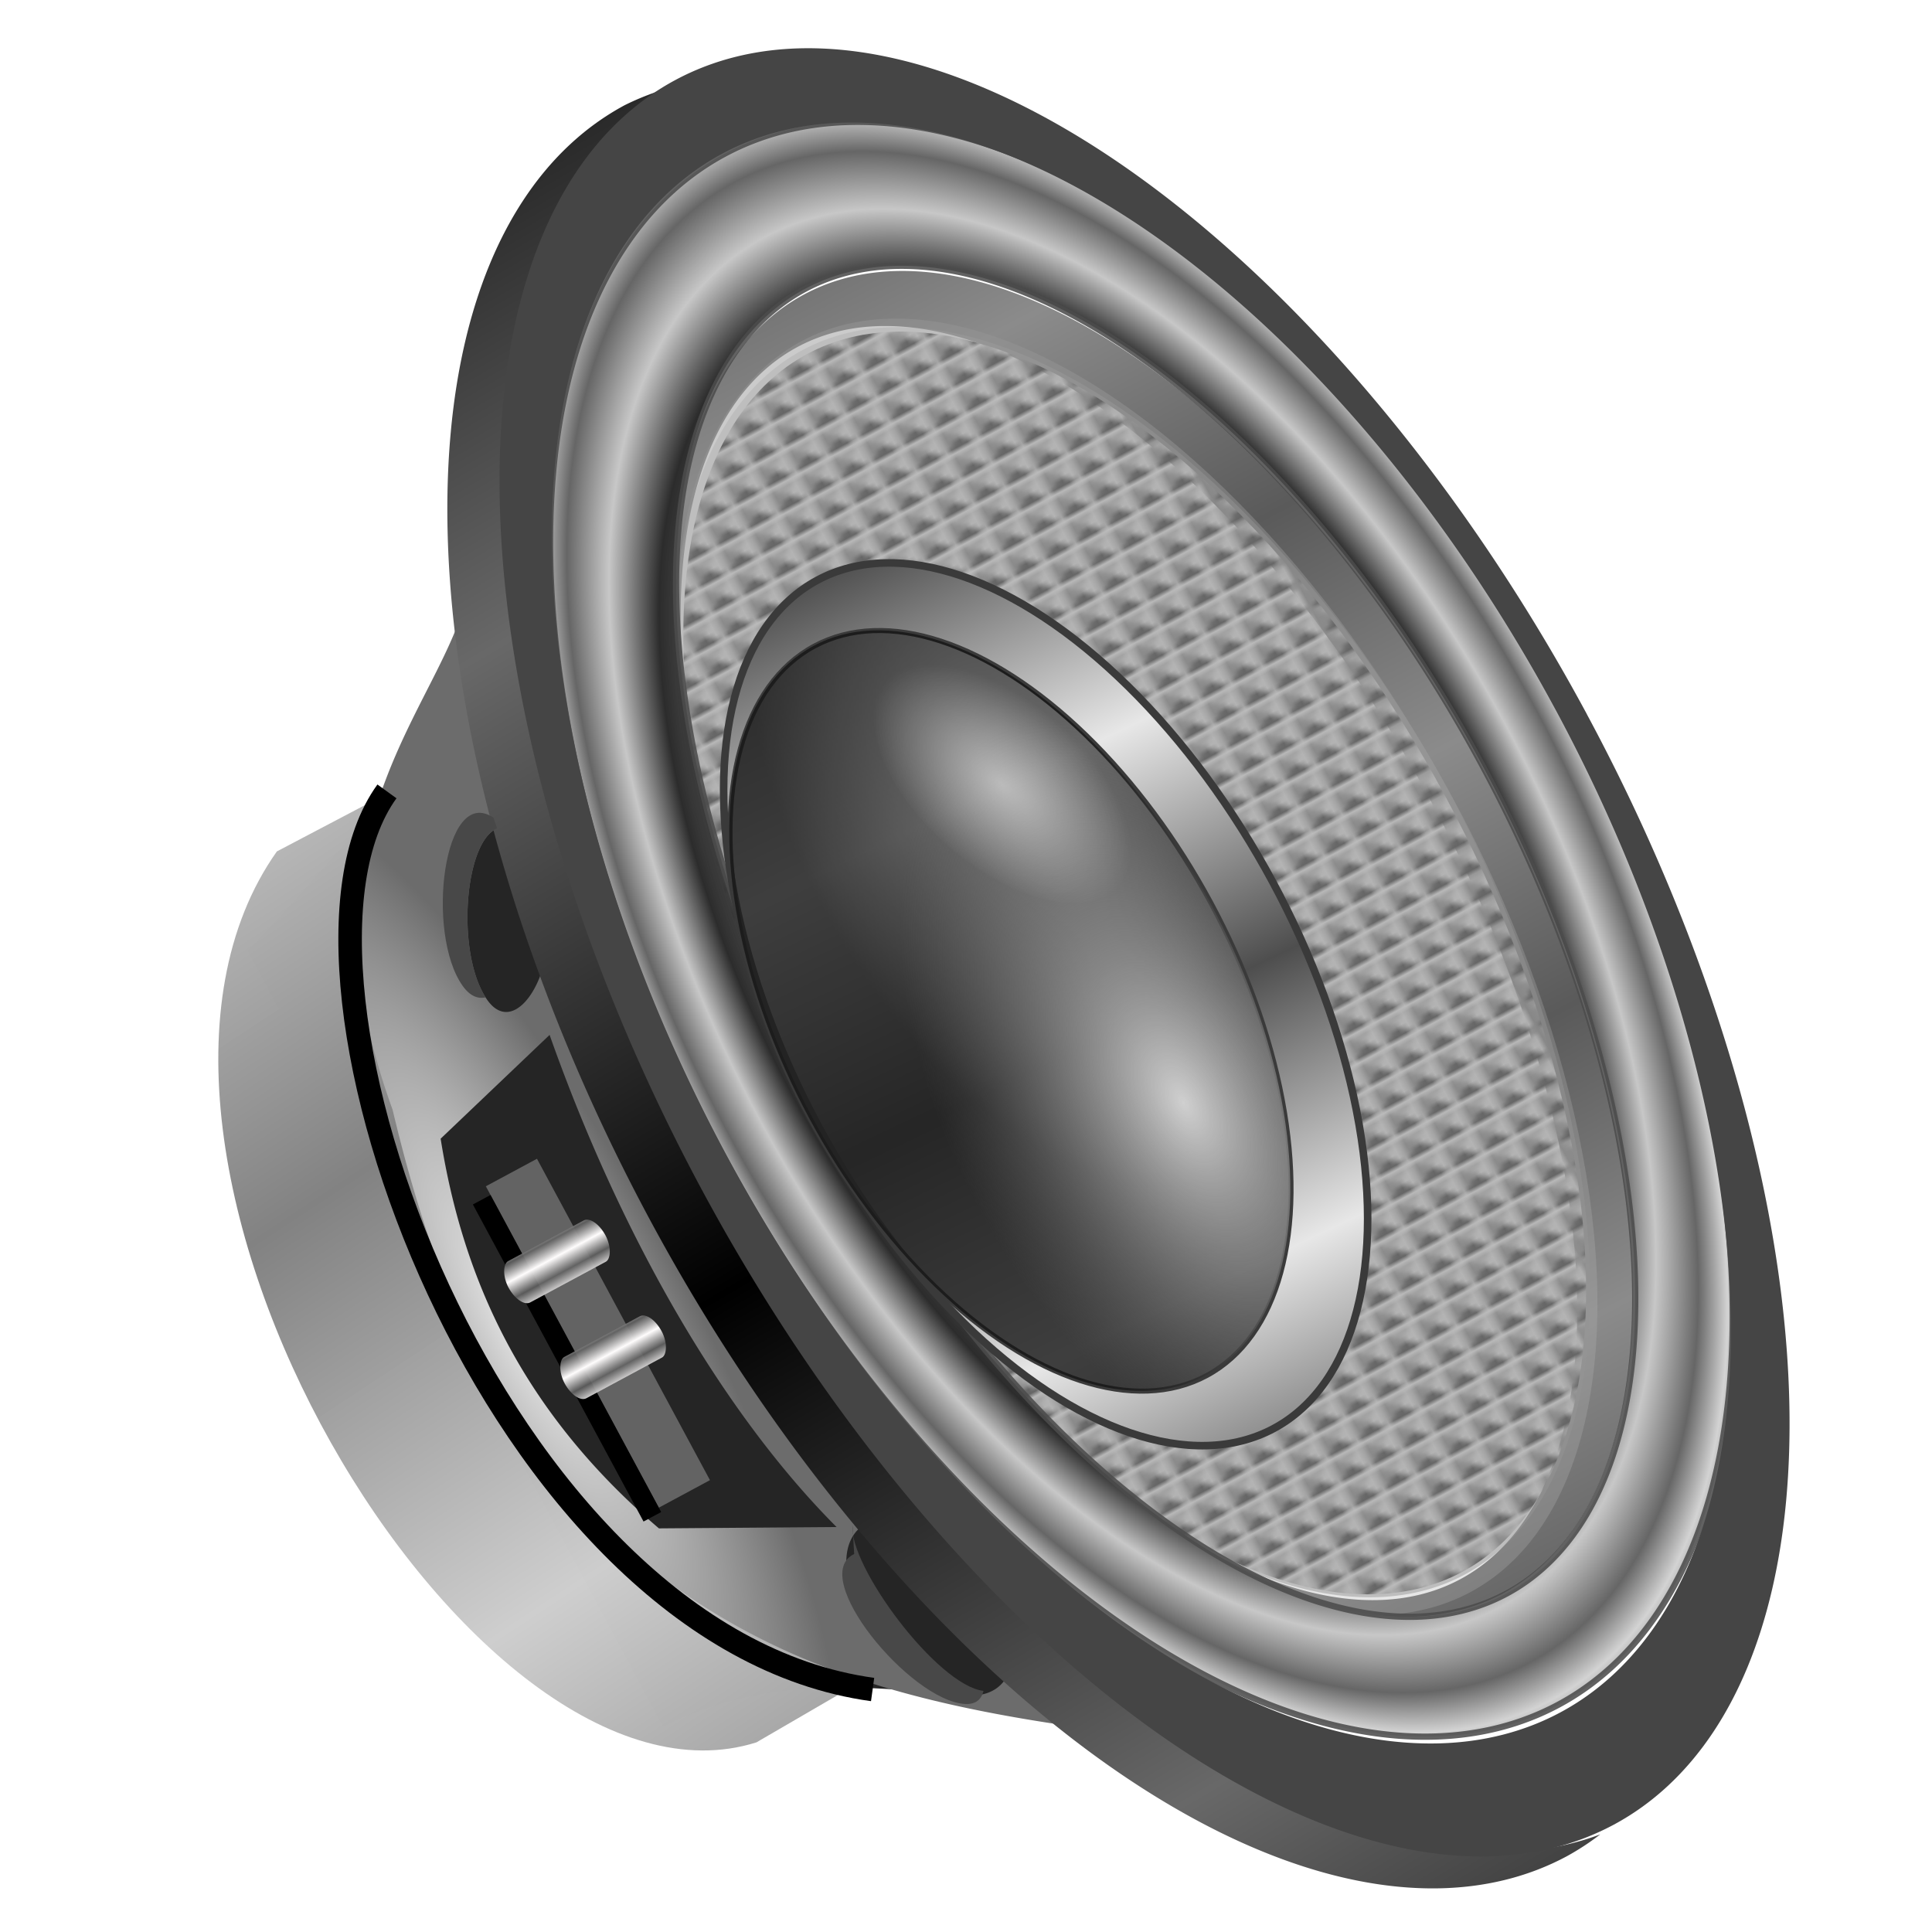 <?xml version="1.0" encoding="UTF-8" standalone="no"?>
<!-- Created with Inkscape (http://www.inkscape.org/) -->

<svg
   xmlns:dc="http://purl.org/dc/elements/1.1/"
   xmlns:cc="http://creativecommons.org/ns#"
   xmlns:rdf="http://www.w3.org/1999/02/22-rdf-syntax-ns#"
   xmlns:svg="http://www.w3.org/2000/svg"
   xmlns="http://www.w3.org/2000/svg"
   xmlns:xlink="http://www.w3.org/1999/xlink"
   xmlns:sodipodi="http://sodipodi.sourceforge.net/DTD/sodipodi-0.dtd"
   xmlns:inkscape="http://www.inkscape.org/namespaces/inkscape"
   width="255"
   height="255"
   viewBox="0 0 67.469 67.469"
   version="1.1"
   id="svg8"
   inkscape:version="0.92.5 (2060ec1f9f, 2020-04-08)"
   sodipodi:docname="decibel-audio-player.svg">
  <defs
     id="defs2">
    <linearGradient
       inkscape:collect="always"
       id="linearGradient1781">
      <stop
         style="stop-color:#5a5a5a;stop-opacity:1"
         offset="0"
         id="stop1777" />
      <stop
         style="stop-color:#8b8b8b;stop-opacity:1"
         offset="1"
         id="stop1779" />
    </linearGradient>
    <linearGradient
       inkscape:collect="always"
       id="linearGradient1769">
      <stop
         style="stop-color:#fffdfd;stop-opacity:1"
         offset="0"
         id="stop1765" />
      <stop
         style="stop-color:#636363;stop-opacity:0.905"
         offset="1"
         id="stop1767" />
    </linearGradient>
    <linearGradient
       inkscape:collect="always"
       id="linearGradient1755">
      <stop
         style="stop-color:#ffffff;stop-opacity:0.514"
         offset="0"
         id="stop1751" />
      <stop
         style="stop-color:#ffffff;stop-opacity:0;"
         offset="1"
         id="stop1753" />
    </linearGradient>
    <linearGradient
       inkscape:collect="always"
       id="linearGradient1731">
      <stop
         style="stop-color:#e7e7e7;stop-opacity:1"
         offset="0"
         id="stop1727" />
      <stop
         style="stop-color:#6c6c6c;stop-opacity:1"
         offset="1"
         id="stop1729" />
    </linearGradient>
    <linearGradient
       inkscape:collect="always"
       id="linearGradient1723">
      <stop
         style="stop-color:#828282;stop-opacity:1"
         offset="0"
         id="stop1719" />
      <stop
         style="stop-color:#cecece;stop-opacity:0.995"
         offset="1"
         id="stop1721" />
    </linearGradient>
    <linearGradient
       inkscape:collect="always"
       id="linearGradient1685">
      <stop
         style="stop-color:#686868;stop-opacity:1"
         offset="0"
         id="stop1681" />
      <stop
         style="stop-color:#000000;stop-opacity:1"
         offset="1"
         id="stop1683" />
    </linearGradient>
    <linearGradient
       inkscape:collect="always"
       id="linearGradient1663">
      <stop
         style="stop-color:#4e4e4e;stop-opacity:1;"
         offset="0"
         id="stop1659" />
      <stop
         style="stop-color:#e7e7e7;stop-opacity:1"
         offset="1"
         id="stop1661" />
    </linearGradient>
    <pattern
       inkscape:collect="always"
       xlink:href="#pattern1780"
       id="pattern1657"
       patternTransform="matrix(-0.163,0,0,0.206,215.162,76.155)" />
    <linearGradient
       id="linearGradient943"
       inkscape:collect="always">
      <stop
         id="stop939"
         offset="0"
         style="stop-color:#ffffff;stop-opacity:0.59" />
      <stop
         id="stop941"
         offset="1"
         style="stop-color:#4e4e4e;stop-opacity:0.671" />
    </linearGradient>
    <linearGradient
       inkscape:collect="always"
       id="linearGradient931">
      <stop
         style="stop-color:#d0d0d0;stop-opacity:1"
         offset="0"
         id="stop927" />
      <stop
         style="stop-color:#000000;stop-opacity:0.514"
         offset="1"
         id="stop929" />
    </linearGradient>
    <linearGradient
       inkscape:collect="always"
       id="linearGradient894">
      <stop
         style="stop-color:#ffffff;stop-opacity:0"
         offset="0"
         id="stop890" />
      <stop
         id="stop902"
         offset="0.796"
         style="stop-color:#2c2c2c;stop-opacity:1" />
      <stop
         id="stop900"
         offset="0.88"
         style="stop-color:#c7c7c7;stop-opacity:1" />
      <stop
         id="stop898"
         offset="0.951"
         style="stop-color:#666666;stop-opacity:1" />
      <stop
         style="stop-color:#d3d3d3;stop-opacity:1"
         offset="1"
         id="stop892" />
    </linearGradient>
    <radialGradient
       inkscape:collect="always"
       xlink:href="#linearGradient894"
       id="radialGradient896"
       cx="-3.439"
       cy="250.119"
       fx="-3.439"
       fy="250.119"
       r="35.784"
       gradientTransform="matrix(0.409,0.759,-0.412,0.222,144.004,208.816)"
       gradientUnits="userSpaceOnUse"
       spreadMethod="reflect" />
    <radialGradient
       inkscape:collect="always"
       xlink:href="#linearGradient943"
       id="radialGradient933"
       cx="-8.773"
       cy="249.85"
       fx="-8.773"
       fy="249.85"
       r="15.221"
       gradientTransform="matrix(0.958,0,0,0.53,252.143,-41.989)"
       gradientUnits="userSpaceOnUse" />
    <radialGradient
       inkscape:collect="always"
       xlink:href="#linearGradient931"
       id="radialGradient937"
       gradientUnits="userSpaceOnUse"
       gradientTransform="matrix(0.958,0,0,0.53,252.124,-41.97)"
       cx="3.649"
       cy="250.223"
       fx="3.649"
       fy="250.223"
       r="15.221" />
    <pattern
       patternTransform="matrix(0.265,0,0,0.265,-2.118,231.243)"
       id="pattern1723"
       xlink:href="#pattern1780"
       inkscape:collect="always" />
    <pattern
       id="pattern846"
       patternTransform="matrix(0.75,0,0,0.75,-1126.4,128.175)"
       height="5.967"
       width="5.709"
       patternUnits="userSpaceOnUse">
      <path
         inkscape:connector-curvature="0"
         id="path844"
         d="M 1.063,0.658 4.963,3.453 0.448,5.376 Z"
         style="fill:#7e7e7e;fill-opacity:1;stroke:#000000;stroke-width:0.736;stroke-linecap:butt;stroke-linejoin:miter;stroke-miterlimit:4;stroke-dasharray:none;stroke-opacity:1" />
    </pattern>
    <pattern
       id="pattern1730"
       patternTransform="matrix(0.75,0,0,0.75,-8.947,72.521)"
       height="3.307"
       width="2.653"
       patternUnits="userSpaceOnUse">
      <g
         id="g1012"
         transform="matrix(1.333,0,0,1.333,11.929,-89.492)">
        <path
           inkscape:connector-curvature="0"
           id="path1006"
           d="m -8.8,67.374 1.57,0.937 -1.573,1.023 z"
           style="fill:#c5c5c5;fill-opacity:1;stroke:#000000;stroke-width:0.288;stroke-linecap:butt;stroke-linejoin:miter;stroke-miterlimit:4;stroke-dasharray:none;stroke-opacity:1" />
        <path
           style="fill:#575757;fill-opacity:1;stroke:none;stroke-width:0.75px;stroke-linecap:butt;stroke-linejoin:miter;stroke-opacity:1"
           d="m -8.946,67.119 1.979,1.193 -0.005,-1.188 z"
           id="path1008"
           inkscape:connector-curvature="0"
           sodipodi:nodetypes="cccc" />
        <path
           sodipodi:nodetypes="cccc"
           inkscape:connector-curvature="0"
           id="path1010"
           d="m -8.941,69.592 1.974,-1.285 0.005,1.285 z"
           style="fill:#575757;fill-opacity:1;stroke:none;stroke-width:0.75px;stroke-linecap:butt;stroke-linejoin:miter;stroke-opacity:1" />
      </g>
    </pattern>
    <pattern
       id="pattern1780"
       patternTransform="matrix(0.75,0,0,0.75,-8.002,111.508)"
       height="5.186"
       width="5.194"
       patternUnits="userSpaceOnUse">
      <g
         transform="matrix(0.194,0,0,0.194,7.871,-16.27)"
         id="g1778">
        <rect
           style="opacity:1;fill:#dedede;fill-opacity:1;stroke:none;stroke-width:0.75;stroke-linecap:square;stroke-linejoin:round;stroke-miterlimit:4;stroke-dasharray:none;stroke-dashoffset:0;stroke-opacity:1"
           id="rect1770"
           width="26.797"
           height="26.797"
           x="-40.627"
           y="84.064" />
        <path
           style="fill:#030303;fill-opacity:1;stroke:none;stroke-width:0.75px;stroke-linecap:butt;stroke-linejoin:miter;stroke-opacity:1"
           d="m -40.574,84.124 26.736,26.736 h -26.827 z"
           id="path1772"
           inkscape:connector-curvature="0" />
        <path
           style="fill:#afafaf;fill-opacity:1;stroke:none;stroke-width:0.75px;stroke-linecap:butt;stroke-linejoin:miter;stroke-opacity:1"
           d="m -13.898,84.094 -13.36,13.376 13.36,13.391 0.03,-0.06 z"
           id="path1774"
           inkscape:connector-curvature="0"
           sodipodi:nodetypes="ccccc" />
        <path
           sodipodi:nodetypes="ccccc"
           inkscape:connector-curvature="0"
           id="path1776"
           d="m -13.902,110.803 -13.376,-13.36 -13.391,13.36 0.06,0.03 z"
           style="fill:#6d6d6d;fill-opacity:1;stroke:none;stroke-width:0.75px;stroke-linecap:butt;stroke-linejoin:miter;stroke-opacity:1" />
      </g>
    </pattern>
    <linearGradient
       inkscape:collect="always"
       xlink:href="#linearGradient1663"
       id="linearGradient1665"
       x1="-19.222"
       y1="256.997"
       x2="-9.866"
       y2="257.447"
       gradientUnits="userSpaceOnUse"
       spreadMethod="reflect"
       gradientTransform="matrix(1.007,0,0,0.987,252.706,-160.473)" />
    <linearGradient
       inkscape:collect="always"
       xlink:href="#linearGradient1685"
       id="linearGradient1687"
       x1="-25.967"
       y1="265.17"
       x2="1.276"
       y2="264.194"
       gradientUnits="userSpaceOnUse"
       spreadMethod="reflect"
       gradientTransform="matrix(0.409,0.759,-0.744,0.401,227.311,164.271)" />
    <linearGradient
       inkscape:collect="always"
       xlink:href="#linearGradient1723"
       id="linearGradient1725"
       x1="-9.889"
       y1="286.459"
       x2="8.838"
       y2="285.108"
       gradientUnits="userSpaceOnUse"
       spreadMethod="reflect"
       gradientTransform="matrix(0.409,0.759,-0.617,0.332,193.482,182.819)" />
    <radialGradient
       inkscape:collect="always"
       xlink:href="#linearGradient1731"
       id="radialGradient1737"
       cx="-3.715"
       cy="244.957"
       fx="-3.715"
       fy="244.957"
       r="92.611"
       gradientTransform="matrix(0.108,0.201,-0.055,0.03,32.086,269.347)"
       gradientUnits="userSpaceOnUse" />
    <radialGradient
       inkscape:collect="always"
       xlink:href="#linearGradient1755"
       id="radialGradient1757"
       cx="25.967"
       cy="258.012"
       fx="25.967"
       fy="258.012"
       r="4.728"
       gradientTransform="matrix(1.145,0,0,0.618,162.586,11.989)"
       gradientUnits="userSpaceOnUse" />
    <linearGradient
       inkscape:collect="always"
       xlink:href="#linearGradient1769"
       id="linearGradient1771"
       x1="32.46"
       y1="276.944"
       x2="32.965"
       y2="276.944"
       gradientUnits="userSpaceOnUse"
       spreadMethod="reflect"
       gradientTransform="matrix(1.148,0,0,0.932,212.701,-145.523)" />
    <linearGradient
       inkscape:collect="always"
       xlink:href="#linearGradient1769"
       id="linearGradient1775"
       gradientUnits="userSpaceOnUse"
       x1="32.46"
       y1="276.944"
       x2="32.965"
       y2="276.944"
       spreadMethod="reflect"
       gradientTransform="matrix(1.148,0,0,0.932,216.577,-145.663)" />
    <linearGradient
       inkscape:collect="always"
       xlink:href="#linearGradient1781"
       id="linearGradient1783"
       x1="23.368"
       y1="251.088"
       x2="32.104"
       y2="251.194"
       gradientUnits="userSpaceOnUse"
       spreadMethod="reflect"
       gradientTransform="matrix(0.544,1.011,-0.991,0.533,275.05,92.857)" />
  </defs>
  <sodipodi:namedview
     id="base"
     pagecolor="#ff0000"
     bordercolor="#666666"
     borderopacity="1.0"
     inkscape:pageopacity="0"
     inkscape:pageshadow="2"
     inkscape:zoom="3.5254902"
     inkscape:cx="127.5"
     inkscape:cy="127.5"
     inkscape:document-units="mm"
     inkscape:current-layer="layer1"
     showgrid="false"
     units="px"
     inkscape:snap-to-guides="false"
     inkscape:snap-grids="false"
     inkscape:snap-others="false"
     inkscape:object-nodes="false"
     inkscape:snap-nodes="false"
     inkscape:snap-global="false"
     inkscape:window-width="1920"
     inkscape:window-height="1056"
     inkscape:window-x="0"
     inkscape:window-y="0"
     inkscape:window-maximized="1" />
  <g
     inkscape:label="Layer 1"
     inkscape:groupmode="layer"
     id="layer1"
     transform="translate(0,-229.531)">
    <path
       style="opacity:1;fill:#252525;fill-opacity:1;fill-rule:nonzero;stroke:none;stroke-width:0.192;stroke-linecap:butt;stroke-linejoin:round;stroke-miterlimit:4;stroke-dasharray:none;stroke-dashoffset:0;stroke-opacity:1;paint-order:normal"
       d="m 19.238,254.673 17.671,34.307 c -4.553,-0.12 -9,-1.518 -13.758,0.852 L 8.64,262.724 c 3.673,-3.654 5.404,-7.224 10.598,-8.052 z"
       id="rect1744"
       inkscape:connector-curvature="0"
       sodipodi:nodetypes="ccccc" />
    <path
       style="fill:url(#linearGradient1725);fill-opacity:1;stroke:none;stroke-width:0.206px;stroke-linecap:butt;stroke-linejoin:miter;stroke-opacity:1"
       d="m 16.039,255.909 c -0.602,0.324 -6.37,3.355 -6.37,3.355 -7.373,10.418 6.813,34.253 16.747,31.114 l 5.091,-2.96 C 19.579,288.768 7.867,263.83 16.039,255.909 Z"
       id="path1717"
       inkscape:connector-curvature="0"
       sodipodi:nodetypes="ccccc" />
    <path
       style="fill:url(#radialGradient1737);fill-opacity:1;stroke:none;stroke-width:0.206px;stroke-linecap:butt;stroke-linejoin:miter;stroke-opacity:1"
       d="m 16.412,249.696 c -0.454,4.165 -6.442,8.345 -2.701,18.591 1.449,6.115 3.767,11.788 8.204,15.354 4.598,3.975 9.723,5.353 15.73,6.209 -0.652,-0.708 -1.432,-1.641 -2.286,-2.715 a 3.682,2.099 48.44 0 1 -0.289,1.09 3.682,2.099 48.44 0 1 -3.882,-0.862 3.682,2.099 48.44 0 1 -1.342,-4.28 3.682,2.099 48.44 0 1 2.238,-0.268 c -5.177,-7.09 -11.333,-16.589 -12.948,-20.567 -0.061,1.776 -1.257,3.423 -2.12,2.202 -1.211,-1.702 -0.751,-6.353 0.737,-6.023 -0.516,-1.557 -0.934,-7.138 -1.343,-8.731 z m 12.803,33.162 -6.204,0.047 c -4.792,-4.091 -6.846,-8.724 -7.623,-13.609 l 3.805,-3.624 c 2.519,7.123 6.107,13.263 10.023,17.187 z"
       id="path1703"
       inkscape:connector-curvature="0" />
    <path
       style="opacity:1;fill:url(#linearGradient1783);fill-opacity:1;fill-rule:nonzero;stroke:none;stroke-width:0.216;stroke-linecap:butt;stroke-linejoin:round;stroke-miterlimit:4;stroke-dasharray:none;stroke-dashoffset:0;stroke-opacity:0.874;paint-order:normal"
       d="m 51.75,256.323 a 25.755,13.028 61.709 0 0 -23.679,-16.504 25.755,13.028 61.709 0 0 -0.325,26.76 24.431,11.967 61.709 0 1 0.098,-24.928 24.431,11.967 61.709 0 1 22.117,15.841 24.431,11.967 61.709 0 1 1.041,27.185 24.431,11.967 61.709 0 1 -12.571,-3.645 25.755,13.028 61.709 0 0 14.053,4.145 25.755,13.028 61.709 0 0 -0.734,-28.853 z m -13.742,24.33 a 24.431,11.967 61.709 0 1 -0.927,-0.847 25.755,13.028 61.709 0 0 0.927,0.847 z"
       id="path904"
       inkscape:connector-curvature="0" />
    <ellipse
       style="opacity:1;fill:url(#pattern1657);fill-opacity:1;fill-rule:nonzero;stroke:none;stroke-width:0.16;stroke-linecap:butt;stroke-linejoin:round;stroke-miterlimit:4;stroke-dasharray:none;stroke-dashoffset:0;stroke-opacity:1;paint-order:normal"
       id="path1655"
       cx="250.506"
       cy="89.832"
       rx="24.147"
       ry="12.311"
       transform="rotate(61.709)" />
    <ellipse
       style="opacity:1;fill:#aeaeae;fill-opacity:0.315;fill-rule:nonzero;stroke:none;stroke-width:0.157;stroke-linecap:butt;stroke-linejoin:round;stroke-miterlimit:4;stroke-dasharray:none;stroke-dashoffset:0;stroke-opacity:1;paint-order:normal"
       id="path1701"
       cx="250.785"
       cy="89.914"
       rx="24.624"
       ry="12.594"
       transform="rotate(61.709)" />
    <ellipse
       ry="12.461"
       rx="24.452"
       cy="89.802"
       cx="250.323"
       id="ellipse1667"
       style="opacity:1;fill:#969696;fill-opacity:0.491;fill-rule:nonzero;stroke:none;stroke-width:0.162;stroke-linecap:butt;stroke-linejoin:round;stroke-miterlimit:4;stroke-dasharray:none;stroke-dashoffset:0;stroke-opacity:1;paint-order:normal"
       transform="rotate(61.709)" />
    <path
       style="opacity:1;fill:url(#radialGradient896);fill-opacity:1;fill-rule:nonzero;stroke:#4c4c4c;stroke-width:0.218;stroke-linecap:butt;stroke-linejoin:round;stroke-miterlimit:4;stroke-dasharray:none;stroke-dashoffset:0;stroke-opacity:0.874;paint-order:normal"
       d="m 54.493,254.107 a 30.747,16.617 61.709 0 0 -29.205,-19.199 30.747,16.617 61.709 0 0 -0.06,34.95 30.747,16.617 61.709 0 0 29.204,19.199 30.747,16.617 61.709 0 0 0.06,-34.95 z m -2.725,2.154 a 25.866,12.959 61.709 0 1 0.848,28.918 25.866,12.959 61.709 0 1 -23.67,-16.635 25.866,12.959 61.709 0 1 -0.848,-28.918 25.866,12.959 61.709 0 1 23.67,16.635 z"
       id="ellipse881"
       inkscape:connector-curvature="0" />
    <ellipse
       style="opacity:1;fill:url(#linearGradient1665);fill-opacity:1;fill-rule:nonzero;stroke:#3a3a3a;stroke-width:0.264;stroke-linecap:butt;stroke-linejoin:round;stroke-miterlimit:4;stroke-dasharray:none;stroke-dashoffset:0;stroke-opacity:1;paint-order:normal"
       id="path923"
       cx="250.303"
       cy="93.254"
       rx="16.82"
       ry="9.007"
       transform="rotate(61.709)" />
    <ellipse
       style="opacity:1;fill:url(#radialGradient933);fill-opacity:1;fill-rule:nonzero;stroke:#3a3a3a;stroke-width:0.176;stroke-linecap:butt;stroke-linejoin:round;stroke-miterlimit:4;stroke-dasharray:none;stroke-dashoffset:0;stroke-opacity:1;paint-order:normal"
       id="path925"
       cx="249.923"
       cy="94.443"
       rx="14.463"
       ry="7.948"
       transform="rotate(61.709)" />
    <ellipse
       ry="7.948"
       rx="14.463"
       cy="94.462"
       cx="249.904"
       id="ellipse935"
       style="opacity:1;fill:url(#radialGradient937);fill-opacity:1;fill-rule:nonzero;stroke:none;stroke-width:0.247;stroke-linecap:butt;stroke-linejoin:round;stroke-miterlimit:4;stroke-dasharray:none;stroke-dashoffset:0;stroke-opacity:1;paint-order:normal"
       transform="rotate(61.709)" />
    <rect
       id="rect1787"
       y="231.243"
       x="-2.118"
       height="1.372"
       width="1.374"
       style="fill:url(#pattern1723);stroke:none;stroke-width:0.353" />
    <path
       style="opacity:1;fill:url(#linearGradient1687);fill-opacity:1;fill-rule:nonzero;stroke:none;stroke-width:0.17;stroke-linecap:butt;stroke-linejoin:round;stroke-miterlimit:4;stroke-dasharray:none;stroke-dashoffset:0;stroke-opacity:1;paint-order:normal"
       d="m 55.884,293.591 a 34.72,17.668 61.709 0 1 -30.894,-22.666 34.72,17.668 61.709 0 1 -2.06,-38.186 34.72,17.668 61.709 0 0 -1.118,0.467 34.72,17.668 61.709 0 0 0.898,38.946 34.72,17.668 61.709 0 0 32.013,22.199 34.72,17.668 61.709 0 0 1.161,-0.76 z"
       id="path1676"
       inkscape:connector-curvature="0" />
    <path
       style="fill:#484848;fill-opacity:1;stroke:none;stroke-width:0.206px;stroke-linecap:butt;stroke-linejoin:miter;stroke-opacity:1"
       d="m 17.233,258.086 c -1.753,-1.174 -2.376,4.046 -1.077,5.871 0.252,0.356 0.532,0.467 0.804,0.403 -1.027,-1.597 -0.745,-5.419 0.399,-5.903 z"
       id="path1708"
       inkscape:connector-curvature="0" />
    <path
       inkscape:connector-curvature="0"
       id="path1742"
       d="m 29.829,283.8 c -1.632,0.777 1.953,5.123 3.868,5.236 0.373,0.024 0.577,-0.156 0.649,-0.455 -1.628,-0.2 -4.716,-4.381 -4.574,-5.791 z"
       style="fill:#484848;fill-opacity:1;stroke:none;stroke-width:0.206px;stroke-linecap:butt;stroke-linejoin:miter;stroke-opacity:1"
       sodipodi:nodetypes="ccccc" />
    <path
       style="fill:none;stroke:#000000;stroke-width:0.821;stroke-linecap:butt;stroke-linejoin:miter;stroke-miterlimit:4;stroke-dasharray:none;stroke-opacity:1"
       d="m 13.513,257.168 c -4.639,6.398 3.785,29.557 16.96,31.364"
       id="path1747"
       inkscape:connector-curvature="0"
       sodipodi:nodetypes="cc" />
    <ellipse
       style="opacity:1;fill:url(#radialGradient1757);fill-opacity:1;fill-rule:nonzero;stroke:none;stroke-width:0.903;stroke-linecap:butt;stroke-linejoin:round;stroke-miterlimit:4;stroke-dasharray:none;stroke-dashoffset:0;stroke-opacity:1;paint-order:normal"
       id="path1749"
       cx="192.309"
       cy="171.377"
       rx="5.412"
       ry="2.921"
       transform="matrix(0.756,0.654,-0.644,0.765,0,0)" />
    <rect
       style="opacity:1;fill:#636363;fill-opacity:1;fill-rule:nonzero;stroke:none;stroke-width:0.821;stroke-linecap:butt;stroke-linejoin:round;stroke-miterlimit:4;stroke-dasharray:none;stroke-dashoffset:0;stroke-opacity:1;paint-order:normal"
       id="rect1759"
       width="12.746"
       height="2.028"
       x="246.634"
       y="111.453"
       transform="rotate(61.709)" />
    <rect
       style="opacity:1;fill:#000000;fill-opacity:1;fill-rule:nonzero;stroke:none;stroke-width:0.821;stroke-linecap:butt;stroke-linejoin:round;stroke-miterlimit:4;stroke-dasharray:none;stroke-dashoffset:0;stroke-opacity:1;paint-order:normal"
       id="rect1761"
       width="12.574"
       height="0.699"
       x="246.979"
       y="113.481"
       transform="rotate(61.709)" />
    <rect
       style="opacity:1;fill:url(#linearGradient1771);fill-opacity:1;fill-rule:nonzero;stroke:none;stroke-width:0.821;stroke-linecap:butt;stroke-linejoin:round;stroke-miterlimit:4;stroke-dasharray:none;stroke-dashoffset:0;stroke-opacity:1;paint-order:normal"
       id="rect1763"
       width="1.636"
       height="3.846"
       x="249.304"
       y="110.614"
       ry="0.423"
       rx="0.818"
       transform="rotate(61.709)" />
    <rect
       rx="0.818"
       ry="0.423"
       y="110.474"
       x="253.18"
       height="3.846"
       width="1.636"
       id="rect1773"
       style="opacity:1;fill:url(#linearGradient1775);fill-opacity:1;fill-rule:nonzero;stroke:none;stroke-width:0.821;stroke-linecap:butt;stroke-linejoin:round;stroke-miterlimit:4;stroke-dasharray:none;stroke-dashoffset:0;stroke-opacity:1;paint-order:normal"
       transform="rotate(61.709)" />
    <path
       style="opacity:1;fill:#454545;fill-opacity:1;fill-rule:nonzero;stroke:none;stroke-width:0.157;stroke-linecap:butt;stroke-linejoin:round;stroke-miterlimit:4;stroke-dasharray:none;stroke-dashoffset:0;stroke-opacity:1;paint-order:normal"
       d="m 55.418,254.474 a 34.59,17.543 61.709 0 0 -31.842,-22.144 34.59,17.543 61.709 0 0 0.946,38.773 34.59,17.543 61.709 0 0 31.841,22.145 34.59,17.543 61.709 0 0 -0.946,-38.773 z m -1.089,-0.149 a 30.901,16.433 61.709 0 1 0.175,34.999 30.901,16.433 61.709 0 1 -29.116,-19.422 30.901,16.433 61.709 0 1 -0.175,-34.999 30.901,16.433 61.709 0 1 29.115,19.422 z"
       id="path1669"
       inkscape:connector-curvature="0" />
  </g>
</svg>
